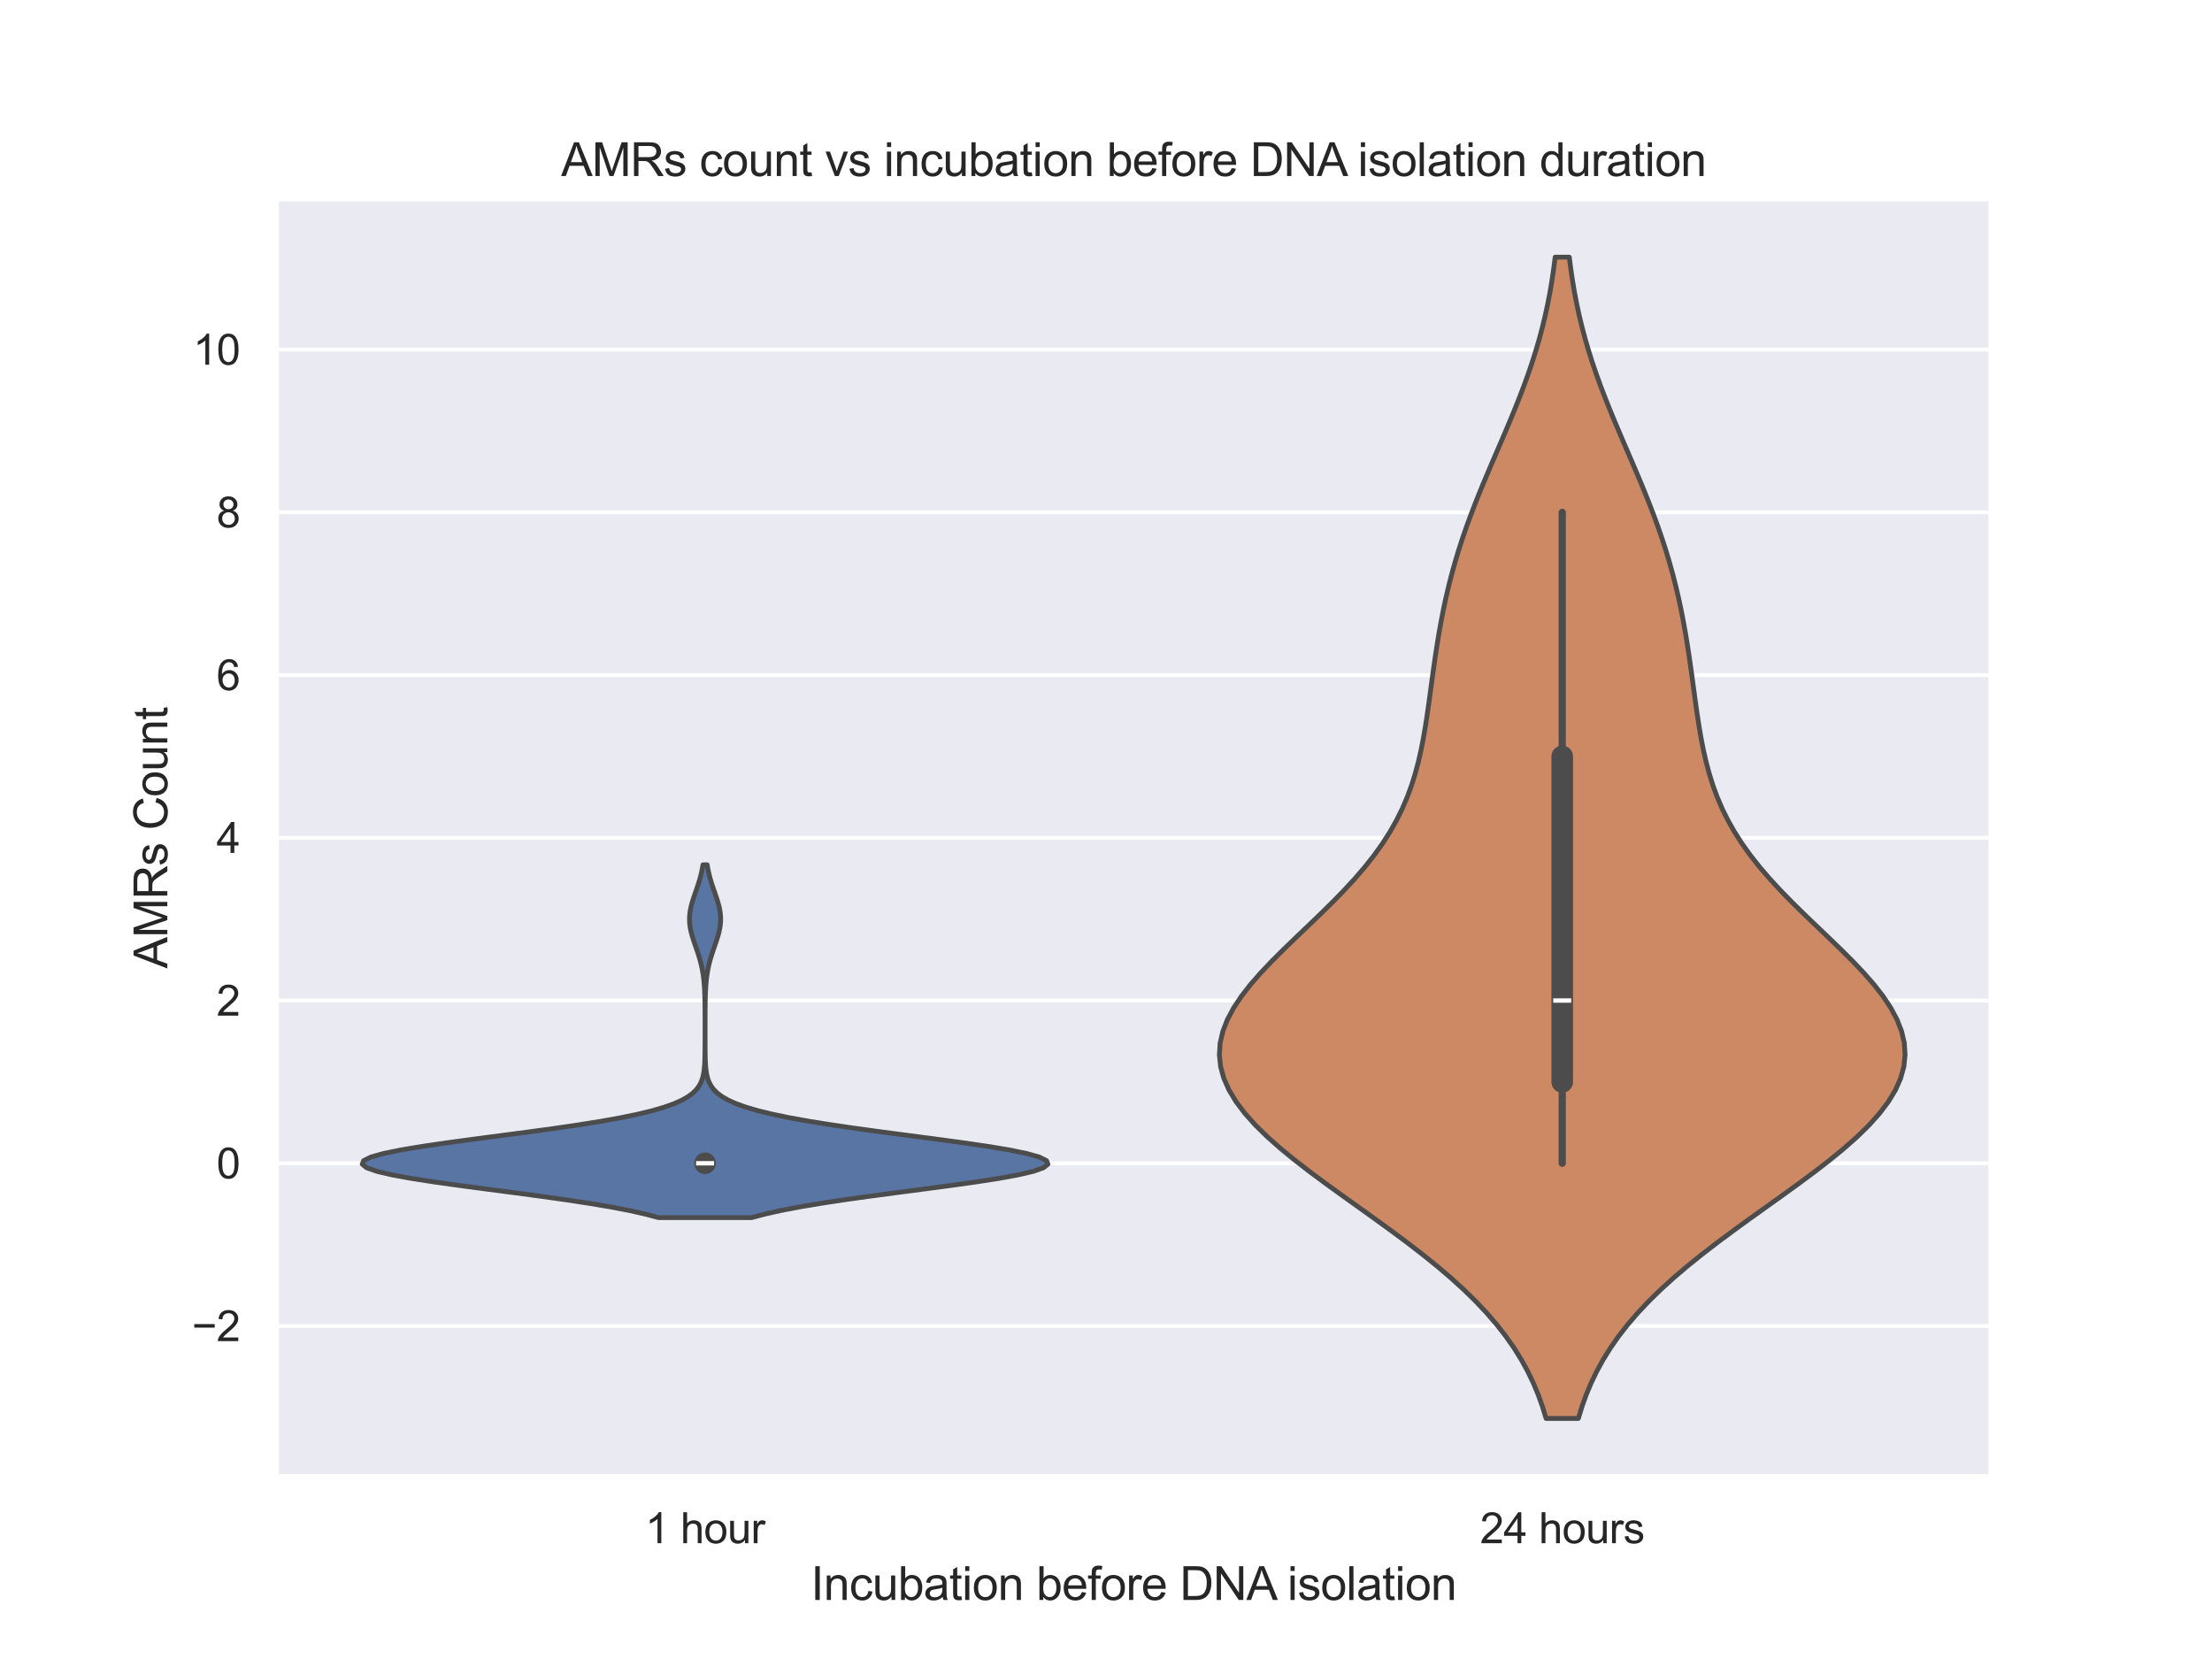 <?xml version="1.0" encoding="utf-8" standalone="no"?>
<!DOCTYPE svg PUBLIC "-//W3C//DTD SVG 1.1//EN"
  "http://www.w3.org/Graphics/SVG/1.1/DTD/svg11.dtd">
<svg xmlns:xlink="http://www.w3.org/1999/xlink" width="576pt" height="432pt" viewBox="0 0 576 432" xmlns="http://www.w3.org/2000/svg" version="1.1">
 <defs>
  <style type="text/css">*{stroke-linejoin: round; stroke-linecap: butt}</style>
 </defs>
 <g id="figure_1">
  <g id="patch_1">
   <path d="M 0 432 
L 576 432 
L 576 0 
L 0 0 
z
" style="fill: #ffffff"/>
  </g>
  <g id="axes_1">
   <g id="patch_2">
    <path d="M 72 384.48 
L 518.4 384.48 
L 518.4 51.84 
L 72 51.84 
z
" style="fill: #eaeaf2"/>
   </g>
   <g id="matplotlib.axis_1">
    <g id="xtick_1">
     <g id="text_1">
      <!-- 1 hour -->
      <g style="fill: #262626" transform="translate(168.007 401.854) scale(0.11 -0.11)">
       <defs>
        <path id="ArialMT-31" d="M 2384 0 
L 1822 0 
L 1822 3584 
Q 1619 3391 1289 3197 
Q 959 3003 697 2906 
L 697 3450 
Q 1169 3672 1522 3987 
Q 1875 4303 2022 4600 
L 2384 4600 
L 2384 0 
z
" transform="scale(0.016)"/>
        <path id="ArialMT-20" transform="scale(0.016)"/>
        <path id="ArialMT-68" d="M 422 0 
L 422 4581 
L 984 4581 
L 984 2938 
Q 1378 3394 1978 3394 
Q 2347 3394 2619 3248 
Q 2891 3103 3008 2847 
Q 3125 2591 3125 2103 
L 3125 0 
L 2563 0 
L 2563 2103 
Q 2563 2525 2380 2717 
Q 2197 2909 1863 2909 
Q 1613 2909 1392 2779 
Q 1172 2650 1078 2428 
Q 984 2206 984 1816 
L 984 0 
L 422 0 
z
" transform="scale(0.016)"/>
        <path id="ArialMT-6f" d="M 213 1659 
Q 213 2581 725 3025 
Q 1153 3394 1769 3394 
Q 2453 3394 2887 2945 
Q 3322 2497 3322 1706 
Q 3322 1066 3130 698 
Q 2938 331 2570 128 
Q 2203 -75 1769 -75 
Q 1072 -75 642 372 
Q 213 819 213 1659 
z
M 791 1659 
Q 791 1022 1069 705 
Q 1347 388 1769 388 
Q 2188 388 2466 706 
Q 2744 1025 2744 1678 
Q 2744 2294 2464 2611 
Q 2184 2928 1769 2928 
Q 1347 2928 1069 2612 
Q 791 2297 791 1659 
z
" transform="scale(0.016)"/>
        <path id="ArialMT-75" d="M 2597 0 
L 2597 488 
Q 2209 -75 1544 -75 
Q 1250 -75 995 37 
Q 741 150 617 320 
Q 494 491 444 738 
Q 409 903 409 1263 
L 409 3319 
L 972 3319 
L 972 1478 
Q 972 1038 1006 884 
Q 1059 663 1231 536 
Q 1403 409 1656 409 
Q 1909 409 2131 539 
Q 2353 669 2445 892 
Q 2538 1116 2538 1541 
L 2538 3319 
L 3100 3319 
L 3100 0 
L 2597 0 
z
" transform="scale(0.016)"/>
        <path id="ArialMT-72" d="M 416 0 
L 416 3319 
L 922 3319 
L 922 2816 
Q 1116 3169 1280 3281 
Q 1444 3394 1641 3394 
Q 1925 3394 2219 3213 
L 2025 2691 
Q 1819 2813 1613 2813 
Q 1428 2813 1281 2702 
Q 1134 2591 1072 2394 
Q 978 2094 978 1738 
L 978 0 
L 416 0 
z
" transform="scale(0.016)"/>
       </defs>
       <use xlink:href="#ArialMT-31"/>
       <use xlink:href="#ArialMT-20" transform="translate(55.615 0)"/>
       <use xlink:href="#ArialMT-68" transform="translate(83.398 0)"/>
       <use xlink:href="#ArialMT-6f" transform="translate(139.014 0)"/>
       <use xlink:href="#ArialMT-75" transform="translate(194.629 0)"/>
       <use xlink:href="#ArialMT-72" transform="translate(250.244 0)"/>
      </g>
     </g>
    </g>
    <g id="xtick_2">
     <g id="text_2">
      <!-- 24 hours -->
      <g style="fill: #262626" transform="translate(385.398 401.854) scale(0.11 -0.11)">
       <defs>
        <path id="ArialMT-32" d="M 3222 541 
L 3222 0 
L 194 0 
Q 188 203 259 391 
Q 375 700 629 1000 
Q 884 1300 1366 1694 
Q 2113 2306 2375 2664 
Q 2638 3022 2638 3341 
Q 2638 3675 2398 3904 
Q 2159 4134 1775 4134 
Q 1369 4134 1125 3890 
Q 881 3647 878 3216 
L 300 3275 
Q 359 3922 746 4261 
Q 1134 4600 1788 4600 
Q 2447 4600 2831 4234 
Q 3216 3869 3216 3328 
Q 3216 3053 3103 2787 
Q 2991 2522 2730 2228 
Q 2469 1934 1863 1422 
Q 1356 997 1212 845 
Q 1069 694 975 541 
L 3222 541 
z
" transform="scale(0.016)"/>
        <path id="ArialMT-34" d="M 2069 0 
L 2069 1097 
L 81 1097 
L 81 1613 
L 2172 4581 
L 2631 4581 
L 2631 1613 
L 3250 1613 
L 3250 1097 
L 2631 1097 
L 2631 0 
L 2069 0 
z
M 2069 1613 
L 2069 3678 
L 634 1613 
L 2069 1613 
z
" transform="scale(0.016)"/>
        <path id="ArialMT-73" d="M 197 991 
L 753 1078 
Q 800 744 1014 566 
Q 1228 388 1613 388 
Q 2000 388 2187 545 
Q 2375 703 2375 916 
Q 2375 1106 2209 1216 
Q 2094 1291 1634 1406 
Q 1016 1563 777 1677 
Q 538 1791 414 1992 
Q 291 2194 291 2438 
Q 291 2659 392 2848 
Q 494 3038 669 3163 
Q 800 3259 1026 3326 
Q 1253 3394 1513 3394 
Q 1903 3394 2198 3281 
Q 2494 3169 2634 2976 
Q 2775 2784 2828 2463 
L 2278 2388 
Q 2241 2644 2061 2787 
Q 1881 2931 1553 2931 
Q 1166 2931 1000 2803 
Q 834 2675 834 2503 
Q 834 2394 903 2306 
Q 972 2216 1119 2156 
Q 1203 2125 1616 2013 
Q 2213 1853 2448 1751 
Q 2684 1650 2818 1456 
Q 2953 1263 2953 975 
Q 2953 694 2789 445 
Q 2625 197 2315 61 
Q 2006 -75 1616 -75 
Q 969 -75 630 194 
Q 291 463 197 991 
z
" transform="scale(0.016)"/>
       </defs>
       <use xlink:href="#ArialMT-32"/>
       <use xlink:href="#ArialMT-34" transform="translate(55.615 0)"/>
       <use xlink:href="#ArialMT-20" transform="translate(111.23 0)"/>
       <use xlink:href="#ArialMT-68" transform="translate(139.014 0)"/>
       <use xlink:href="#ArialMT-6f" transform="translate(194.629 0)"/>
       <use xlink:href="#ArialMT-75" transform="translate(250.244 0)"/>
       <use xlink:href="#ArialMT-72" transform="translate(305.859 0)"/>
       <use xlink:href="#ArialMT-73" transform="translate(339.16 0)"/>
      </g>
     </g>
    </g>
    <g id="text_3">
     <!-- Incubation before DNA isolation -->
     <g style="fill: #262626" transform="translate(211.151 416.629) scale(0.12 -0.12)">
      <defs>
       <path id="ArialMT-49" d="M 597 0 
L 597 4581 
L 1203 4581 
L 1203 0 
L 597 0 
z
" transform="scale(0.016)"/>
       <path id="ArialMT-6e" d="M 422 0 
L 422 3319 
L 928 3319 
L 928 2847 
Q 1294 3394 1984 3394 
Q 2284 3394 2536 3286 
Q 2788 3178 2913 3003 
Q 3038 2828 3088 2588 
Q 3119 2431 3119 2041 
L 3119 0 
L 2556 0 
L 2556 2019 
Q 2556 2363 2490 2533 
Q 2425 2703 2258 2804 
Q 2091 2906 1866 2906 
Q 1506 2906 1245 2678 
Q 984 2450 984 1813 
L 984 0 
L 422 0 
z
" transform="scale(0.016)"/>
       <path id="ArialMT-63" d="M 2588 1216 
L 3141 1144 
Q 3050 572 2676 248 
Q 2303 -75 1759 -75 
Q 1078 -75 664 370 
Q 250 816 250 1647 
Q 250 2184 428 2587 
Q 606 2991 970 3192 
Q 1334 3394 1763 3394 
Q 2303 3394 2647 3120 
Q 2991 2847 3088 2344 
L 2541 2259 
Q 2463 2594 2264 2762 
Q 2066 2931 1784 2931 
Q 1359 2931 1093 2626 
Q 828 2322 828 1663 
Q 828 994 1084 691 
Q 1341 388 1753 388 
Q 2084 388 2306 591 
Q 2528 794 2588 1216 
z
" transform="scale(0.016)"/>
       <path id="ArialMT-62" d="M 941 0 
L 419 0 
L 419 4581 
L 981 4581 
L 981 2947 
Q 1338 3394 1891 3394 
Q 2197 3394 2470 3270 
Q 2744 3147 2920 2923 
Q 3097 2700 3197 2384 
Q 3297 2069 3297 1709 
Q 3297 856 2875 390 
Q 2453 -75 1863 -75 
Q 1275 -75 941 416 
L 941 0 
z
M 934 1684 
Q 934 1088 1097 822 
Q 1363 388 1816 388 
Q 2184 388 2453 708 
Q 2722 1028 2722 1663 
Q 2722 2313 2464 2622 
Q 2206 2931 1841 2931 
Q 1472 2931 1203 2611 
Q 934 2291 934 1684 
z
" transform="scale(0.016)"/>
       <path id="ArialMT-61" d="M 2588 409 
Q 2275 144 1986 34 
Q 1697 -75 1366 -75 
Q 819 -75 525 192 
Q 231 459 231 875 
Q 231 1119 342 1320 
Q 453 1522 633 1644 
Q 813 1766 1038 1828 
Q 1203 1872 1538 1913 
Q 2219 1994 2541 2106 
Q 2544 2222 2544 2253 
Q 2544 2597 2384 2738 
Q 2169 2928 1744 2928 
Q 1347 2928 1158 2789 
Q 969 2650 878 2297 
L 328 2372 
Q 403 2725 575 2942 
Q 747 3159 1072 3276 
Q 1397 3394 1825 3394 
Q 2250 3394 2515 3294 
Q 2781 3194 2906 3042 
Q 3031 2891 3081 2659 
Q 3109 2516 3109 2141 
L 3109 1391 
Q 3109 606 3145 398 
Q 3181 191 3288 0 
L 2700 0 
Q 2613 175 2588 409 
z
M 2541 1666 
Q 2234 1541 1622 1453 
Q 1275 1403 1131 1340 
Q 988 1278 909 1158 
Q 831 1038 831 891 
Q 831 666 1001 516 
Q 1172 366 1500 366 
Q 1825 366 2078 508 
Q 2331 650 2450 897 
Q 2541 1088 2541 1459 
L 2541 1666 
z
" transform="scale(0.016)"/>
       <path id="ArialMT-74" d="M 1650 503 
L 1731 6 
Q 1494 -44 1306 -44 
Q 1000 -44 831 53 
Q 663 150 594 308 
Q 525 466 525 972 
L 525 2881 
L 113 2881 
L 113 3319 
L 525 3319 
L 525 4141 
L 1084 4478 
L 1084 3319 
L 1650 3319 
L 1650 2881 
L 1084 2881 
L 1084 941 
Q 1084 700 1114 631 
Q 1144 563 1211 522 
Q 1278 481 1403 481 
Q 1497 481 1650 503 
z
" transform="scale(0.016)"/>
       <path id="ArialMT-69" d="M 425 3934 
L 425 4581 
L 988 4581 
L 988 3934 
L 425 3934 
z
M 425 0 
L 425 3319 
L 988 3319 
L 988 0 
L 425 0 
z
" transform="scale(0.016)"/>
       <path id="ArialMT-65" d="M 2694 1069 
L 3275 997 
Q 3138 488 2766 206 
Q 2394 -75 1816 -75 
Q 1088 -75 661 373 
Q 234 822 234 1631 
Q 234 2469 665 2931 
Q 1097 3394 1784 3394 
Q 2450 3394 2872 2941 
Q 3294 2488 3294 1666 
Q 3294 1616 3291 1516 
L 816 1516 
Q 847 969 1125 678 
Q 1403 388 1819 388 
Q 2128 388 2347 550 
Q 2566 713 2694 1069 
z
M 847 1978 
L 2700 1978 
Q 2663 2397 2488 2606 
Q 2219 2931 1791 2931 
Q 1403 2931 1139 2672 
Q 875 2413 847 1978 
z
" transform="scale(0.016)"/>
       <path id="ArialMT-66" d="M 556 0 
L 556 2881 
L 59 2881 
L 59 3319 
L 556 3319 
L 556 3672 
Q 556 4006 616 4169 
Q 697 4388 901 4523 
Q 1106 4659 1475 4659 
Q 1713 4659 2000 4603 
L 1916 4113 
Q 1741 4144 1584 4144 
Q 1328 4144 1222 4034 
Q 1116 3925 1116 3625 
L 1116 3319 
L 1763 3319 
L 1763 2881 
L 1116 2881 
L 1116 0 
L 556 0 
z
" transform="scale(0.016)"/>
       <path id="ArialMT-44" d="M 494 0 
L 494 4581 
L 2072 4581 
Q 2606 4581 2888 4516 
Q 3281 4425 3559 4188 
Q 3922 3881 4101 3404 
Q 4281 2928 4281 2316 
Q 4281 1794 4159 1391 
Q 4038 988 3847 723 
Q 3656 459 3429 307 
Q 3203 156 2883 78 
Q 2563 0 2147 0 
L 494 0 
z
M 1100 541 
L 2078 541 
Q 2531 541 2789 625 
Q 3047 709 3200 863 
Q 3416 1078 3536 1442 
Q 3656 1806 3656 2325 
Q 3656 3044 3420 3430 
Q 3184 3816 2847 3947 
Q 2603 4041 2063 4041 
L 1100 4041 
L 1100 541 
z
" transform="scale(0.016)"/>
       <path id="ArialMT-4e" d="M 488 0 
L 488 4581 
L 1109 4581 
L 3516 984 
L 3516 4581 
L 4097 4581 
L 4097 0 
L 3475 0 
L 1069 3600 
L 1069 0 
L 488 0 
z
" transform="scale(0.016)"/>
       <path id="ArialMT-41" d="M -9 0 
L 1750 4581 
L 2403 4581 
L 4278 0 
L 3588 0 
L 3053 1388 
L 1138 1388 
L 634 0 
L -9 0 
z
M 1313 1881 
L 2866 1881 
L 2388 3150 
Q 2169 3728 2063 4100 
Q 1975 3659 1816 3225 
L 1313 1881 
z
" transform="scale(0.016)"/>
       <path id="ArialMT-6c" d="M 409 0 
L 409 4581 
L 972 4581 
L 972 0 
L 409 0 
z
" transform="scale(0.016)"/>
      </defs>
      <use xlink:href="#ArialMT-49"/>
      <use xlink:href="#ArialMT-6e" transform="translate(27.783 0)"/>
      <use xlink:href="#ArialMT-63" transform="translate(83.398 0)"/>
      <use xlink:href="#ArialMT-75" transform="translate(133.398 0)"/>
      <use xlink:href="#ArialMT-62" transform="translate(189.014 0)"/>
      <use xlink:href="#ArialMT-61" transform="translate(244.629 0)"/>
      <use xlink:href="#ArialMT-74" transform="translate(300.244 0)"/>
      <use xlink:href="#ArialMT-69" transform="translate(328.027 0)"/>
      <use xlink:href="#ArialMT-6f" transform="translate(350.244 0)"/>
      <use xlink:href="#ArialMT-6e" transform="translate(405.859 0)"/>
      <use xlink:href="#ArialMT-20" transform="translate(461.475 0)"/>
      <use xlink:href="#ArialMT-62" transform="translate(489.258 0)"/>
      <use xlink:href="#ArialMT-65" transform="translate(544.873 0)"/>
      <use xlink:href="#ArialMT-66" transform="translate(600.488 0)"/>
      <use xlink:href="#ArialMT-6f" transform="translate(628.271 0)"/>
      <use xlink:href="#ArialMT-72" transform="translate(683.887 0)"/>
      <use xlink:href="#ArialMT-65" transform="translate(717.188 0)"/>
      <use xlink:href="#ArialMT-20" transform="translate(772.803 0)"/>
      <use xlink:href="#ArialMT-44" transform="translate(800.586 0)"/>
      <use xlink:href="#ArialMT-4e" transform="translate(872.803 0)"/>
      <use xlink:href="#ArialMT-41" transform="translate(945.02 0)"/>
      <use xlink:href="#ArialMT-20" transform="translate(1006.219 0)"/>
      <use xlink:href="#ArialMT-69" transform="translate(1034.002 0)"/>
      <use xlink:href="#ArialMT-73" transform="translate(1056.219 0)"/>
      <use xlink:href="#ArialMT-6f" transform="translate(1106.219 0)"/>
      <use xlink:href="#ArialMT-6c" transform="translate(1161.834 0)"/>
      <use xlink:href="#ArialMT-61" transform="translate(1184.051 0)"/>
      <use xlink:href="#ArialMT-74" transform="translate(1239.666 0)"/>
      <use xlink:href="#ArialMT-69" transform="translate(1267.449 0)"/>
      <use xlink:href="#ArialMT-6f" transform="translate(1289.666 0)"/>
      <use xlink:href="#ArialMT-6e" transform="translate(1345.281 0)"/>
     </g>
    </g>
   </g>
   <g id="matplotlib.axis_2">
    <g id="ytick_1">
     <g id="line2d_1">
      <path d="M 72 345.291 
L 518.4 345.291 
" clip-path="url(#p0f7fb83beb)" style="fill: none; stroke: #ffffff; stroke-linecap: round"/>
     </g>
     <g id="text_4">
      <!-- −2 -->
      <g style="fill: #262626" transform="translate(49.958 349.228) scale(0.11 -0.11)">
       <defs>
        <path id="ArialMT-2212" d="M 3381 1997 
L 356 1997 
L 356 2522 
L 3381 2522 
L 3381 1997 
z
" transform="scale(0.016)"/>
       </defs>
       <use xlink:href="#ArialMT-2212"/>
       <use xlink:href="#ArialMT-32" transform="translate(58.398 0)"/>
      </g>
     </g>
    </g>
    <g id="ytick_2">
     <g id="line2d_2">
      <path d="M 72 302.914 
L 518.4 302.914 
" clip-path="url(#p0f7fb83beb)" style="fill: none; stroke: #ffffff; stroke-linecap: round"/>
     </g>
     <g id="text_5">
      <!-- 0 -->
      <g style="fill: #262626" transform="translate(56.383 306.851) scale(0.11 -0.11)">
       <defs>
        <path id="ArialMT-30" d="M 266 2259 
Q 266 3072 433 3567 
Q 600 4063 929 4331 
Q 1259 4600 1759 4600 
Q 2128 4600 2406 4451 
Q 2684 4303 2865 4023 
Q 3047 3744 3150 3342 
Q 3253 2941 3253 2259 
Q 3253 1453 3087 958 
Q 2922 463 2592 192 
Q 2263 -78 1759 -78 
Q 1097 -78 719 397 
Q 266 969 266 2259 
z
M 844 2259 
Q 844 1131 1108 757 
Q 1372 384 1759 384 
Q 2147 384 2411 759 
Q 2675 1134 2675 2259 
Q 2675 3391 2411 3762 
Q 2147 4134 1753 4134 
Q 1366 4134 1134 3806 
Q 844 3388 844 2259 
z
" transform="scale(0.016)"/>
       </defs>
       <use xlink:href="#ArialMT-30"/>
      </g>
     </g>
    </g>
    <g id="ytick_3">
     <g id="line2d_3">
      <path d="M 72 260.537 
L 518.4 260.537 
" clip-path="url(#p0f7fb83beb)" style="fill: none; stroke: #ffffff; stroke-linecap: round"/>
     </g>
     <g id="text_6">
      <!-- 2 -->
      <g style="fill: #262626" transform="translate(56.383 264.474) scale(0.11 -0.11)">
       <use xlink:href="#ArialMT-32"/>
      </g>
     </g>
    </g>
    <g id="ytick_4">
     <g id="line2d_4">
      <path d="M 72 218.16 
L 518.4 218.16 
" clip-path="url(#p0f7fb83beb)" style="fill: none; stroke: #ffffff; stroke-linecap: round"/>
     </g>
     <g id="text_7">
      <!-- 4 -->
      <g style="fill: #262626" transform="translate(56.383 222.097) scale(0.11 -0.11)">
       <use xlink:href="#ArialMT-34"/>
      </g>
     </g>
    </g>
    <g id="ytick_5">
     <g id="line2d_5">
      <path d="M 72 175.783 
L 518.4 175.783 
" clip-path="url(#p0f7fb83beb)" style="fill: none; stroke: #ffffff; stroke-linecap: round"/>
     </g>
     <g id="text_8">
      <!-- 6 -->
      <g style="fill: #262626" transform="translate(56.383 179.72) scale(0.11 -0.11)">
       <defs>
        <path id="ArialMT-36" d="M 3184 3459 
L 2625 3416 
Q 2550 3747 2413 3897 
Q 2184 4138 1850 4138 
Q 1581 4138 1378 3988 
Q 1113 3794 959 3422 
Q 806 3050 800 2363 
Q 1003 2672 1297 2822 
Q 1591 2972 1913 2972 
Q 2475 2972 2870 2558 
Q 3266 2144 3266 1488 
Q 3266 1056 3080 686 
Q 2894 316 2569 119 
Q 2244 -78 1831 -78 
Q 1128 -78 684 439 
Q 241 956 241 2144 
Q 241 3472 731 4075 
Q 1159 4600 1884 4600 
Q 2425 4600 2770 4297 
Q 3116 3994 3184 3459 
z
M 888 1484 
Q 888 1194 1011 928 
Q 1134 663 1356 523 
Q 1578 384 1822 384 
Q 2178 384 2434 671 
Q 2691 959 2691 1453 
Q 2691 1928 2437 2201 
Q 2184 2475 1800 2475 
Q 1419 2475 1153 2201 
Q 888 1928 888 1484 
z
" transform="scale(0.016)"/>
       </defs>
       <use xlink:href="#ArialMT-36"/>
      </g>
     </g>
    </g>
    <g id="ytick_6">
     <g id="line2d_6">
      <path d="M 72 133.406 
L 518.4 133.406 
" clip-path="url(#p0f7fb83beb)" style="fill: none; stroke: #ffffff; stroke-linecap: round"/>
     </g>
     <g id="text_9">
      <!-- 8 -->
      <g style="fill: #262626" transform="translate(56.383 137.343) scale(0.11 -0.11)">
       <defs>
        <path id="ArialMT-38" d="M 1131 2484 
Q 781 2613 612 2850 
Q 444 3088 444 3419 
Q 444 3919 803 4259 
Q 1163 4600 1759 4600 
Q 2359 4600 2725 4251 
Q 3091 3903 3091 3403 
Q 3091 3084 2923 2848 
Q 2756 2613 2416 2484 
Q 2838 2347 3058 2040 
Q 3278 1734 3278 1309 
Q 3278 722 2862 322 
Q 2447 -78 1769 -78 
Q 1091 -78 675 323 
Q 259 725 259 1325 
Q 259 1772 486 2073 
Q 713 2375 1131 2484 
z
M 1019 3438 
Q 1019 3113 1228 2906 
Q 1438 2700 1772 2700 
Q 2097 2700 2305 2904 
Q 2513 3109 2513 3406 
Q 2513 3716 2298 3927 
Q 2084 4138 1766 4138 
Q 1444 4138 1231 3931 
Q 1019 3725 1019 3438 
z
M 838 1322 
Q 838 1081 952 856 
Q 1066 631 1291 507 
Q 1516 384 1775 384 
Q 2178 384 2440 643 
Q 2703 903 2703 1303 
Q 2703 1709 2433 1975 
Q 2163 2241 1756 2241 
Q 1359 2241 1098 1978 
Q 838 1716 838 1322 
z
" transform="scale(0.016)"/>
       </defs>
       <use xlink:href="#ArialMT-38"/>
      </g>
     </g>
    </g>
    <g id="ytick_7">
     <g id="line2d_7">
      <path d="M 72 91.029 
L 518.4 91.029 
" clip-path="url(#p0f7fb83beb)" style="fill: none; stroke: #ffffff; stroke-linecap: round"/>
     </g>
     <g id="text_10">
      <!-- 10 -->
      <g style="fill: #262626" transform="translate(50.266 94.966) scale(0.11 -0.11)">
       <use xlink:href="#ArialMT-31"/>
       <use xlink:href="#ArialMT-30" transform="translate(55.615 0)"/>
      </g>
     </g>
    </g>
    <g id="text_11">
     <!-- AMRs Count -->
     <g style="fill: #262626" transform="translate(43.573 252.17) rotate(-90) scale(0.12 -0.12)">
      <defs>
       <path id="ArialMT-4d" d="M 475 0 
L 475 4581 
L 1388 4581 
L 2472 1338 
Q 2622 884 2691 659 
Q 2769 909 2934 1394 
L 4031 4581 
L 4847 4581 
L 4847 0 
L 4263 0 
L 4263 3834 
L 2931 0 
L 2384 0 
L 1059 3900 
L 1059 0 
L 475 0 
z
" transform="scale(0.016)"/>
       <path id="ArialMT-52" d="M 503 0 
L 503 4581 
L 2534 4581 
Q 3147 4581 3465 4457 
Q 3784 4334 3975 4021 
Q 4166 3709 4166 3331 
Q 4166 2844 3850 2509 
Q 3534 2175 2875 2084 
Q 3116 1969 3241 1856 
Q 3506 1613 3744 1247 
L 4541 0 
L 3778 0 
L 3172 953 
Q 2906 1366 2734 1584 
Q 2563 1803 2427 1890 
Q 2291 1978 2150 2013 
Q 2047 2034 1813 2034 
L 1109 2034 
L 1109 0 
L 503 0 
z
M 1109 2559 
L 2413 2559 
Q 2828 2559 3062 2645 
Q 3297 2731 3419 2920 
Q 3541 3109 3541 3331 
Q 3541 3656 3305 3865 
Q 3069 4075 2559 4075 
L 1109 4075 
L 1109 2559 
z
" transform="scale(0.016)"/>
       <path id="ArialMT-43" d="M 3763 1606 
L 4369 1453 
Q 4178 706 3683 314 
Q 3188 -78 2472 -78 
Q 1731 -78 1267 223 
Q 803 525 561 1097 
Q 319 1669 319 2325 
Q 319 3041 592 3573 
Q 866 4106 1370 4382 
Q 1875 4659 2481 4659 
Q 3169 4659 3637 4309 
Q 4106 3959 4291 3325 
L 3694 3184 
Q 3534 3684 3231 3912 
Q 2928 4141 2469 4141 
Q 1941 4141 1586 3887 
Q 1231 3634 1087 3207 
Q 944 2781 944 2328 
Q 944 1744 1114 1308 
Q 1284 872 1643 656 
Q 2003 441 2422 441 
Q 2931 441 3284 734 
Q 3638 1028 3763 1606 
z
" transform="scale(0.016)"/>
      </defs>
      <use xlink:href="#ArialMT-41"/>
      <use xlink:href="#ArialMT-4d" transform="translate(66.699 0)"/>
      <use xlink:href="#ArialMT-52" transform="translate(150 0)"/>
      <use xlink:href="#ArialMT-73" transform="translate(222.217 0)"/>
      <use xlink:href="#ArialMT-20" transform="translate(272.217 0)"/>
      <use xlink:href="#ArialMT-43" transform="translate(300 0)"/>
      <use xlink:href="#ArialMT-6f" transform="translate(372.217 0)"/>
      <use xlink:href="#ArialMT-75" transform="translate(427.832 0)"/>
      <use xlink:href="#ArialMT-6e" transform="translate(483.447 0)"/>
      <use xlink:href="#ArialMT-74" transform="translate(539.062 0)"/>
     </g>
    </g>
   </g>
   <g id="FillBetweenPolyCollection_1">
    <defs>
     <path id="ma58620976d" d="M 195.69 -114.927 
L 171.51 -114.927 
L 168.021 -115.855 
L 163.866 -116.783 
L 159.029 -117.711 
L 153.527 -118.639 
L 147.421 -119.568 
L 140.817 -120.496 
L 133.869 -121.424 
L 126.778 -122.352 
L 119.782 -123.28 
L 113.146 -124.208 
L 107.145 -125.136 
L 102.048 -126.064 
L 98.092 -126.992 
L 95.472 -127.921 
L 94.32 -128.849 
L 94.694 -129.777 
L 96.575 -130.705 
L 99.867 -131.633 
L 104.408 -132.561 
L 109.979 -133.489 
L 116.324 -134.417 
L 123.17 -135.346 
L 130.244 -136.274 
L 137.293 -137.202 
L 144.095 -138.13 
L 150.472 -139.058 
L 156.294 -139.986 
L 161.475 -140.914 
L 165.979 -141.842 
L 169.806 -142.771 
L 172.985 -143.699 
L 175.571 -144.627 
L 177.63 -145.555 
L 179.237 -146.483 
L 180.466 -147.411 
L 181.387 -148.339 
L 182.064 -149.267 
L 182.552 -150.195 
L 182.897 -151.124 
L 183.137 -152.052 
L 183.3 -152.98 
L 183.409 -153.908 
L 183.48 -154.836 
L 183.526 -155.764 
L 183.555 -156.692 
L 183.573 -157.62 
L 183.584 -158.549 
L 183.591 -159.477 
L 183.595 -160.405 
L 183.597 -161.333 
L 183.598 -162.261 
L 183.598 -163.189 
L 183.598 -164.117 
L 183.598 -165.045 
L 183.597 -165.974 
L 183.594 -166.902 
L 183.591 -167.83 
L 183.586 -168.758 
L 183.579 -169.686 
L 183.568 -170.614 
L 183.552 -171.542 
L 183.53 -172.47 
L 183.499 -173.398 
L 183.458 -174.327 
L 183.402 -175.255 
L 183.329 -176.183 
L 183.235 -177.111 
L 183.118 -178.039 
L 182.973 -178.967 
L 182.799 -179.895 
L 182.594 -180.823 
L 182.359 -181.752 
L 182.094 -182.68 
L 181.804 -183.608 
L 181.495 -184.536 
L 181.175 -185.464 
L 180.853 -186.392 
L 180.542 -187.32 
L 180.254 -188.248 
L 180 -189.177 
L 179.794 -190.105 
L 179.644 -191.033 
L 179.559 -191.961 
L 179.542 -192.889 
L 179.594 -193.817 
L 179.713 -194.745 
L 179.893 -195.673 
L 180.125 -196.601 
L 180.398 -197.53 
L 180.699 -198.458 
L 181.017 -199.386 
L 181.339 -200.314 
L 181.655 -201.242 
L 181.955 -202.17 
L 182.233 -203.098 
L 182.483 -204.026 
L 182.703 -204.955 
L 182.892 -205.883 
L 183.05 -206.811 
L 184.15 -206.811 
L 184.15 -206.811 
L 184.308 -205.883 
L 184.497 -204.955 
L 184.717 -204.026 
L 184.967 -203.098 
L 185.245 -202.17 
L 185.545 -201.242 
L 185.861 -200.314 
L 186.183 -199.386 
L 186.501 -198.458 
L 186.802 -197.53 
L 187.075 -196.601 
L 187.307 -195.673 
L 187.487 -194.745 
L 187.606 -193.817 
L 187.658 -192.889 
L 187.641 -191.961 
L 187.556 -191.033 
L 187.406 -190.105 
L 187.2 -189.177 
L 186.946 -188.248 
L 186.658 -187.32 
L 186.347 -186.392 
L 186.025 -185.464 
L 185.705 -184.536 
L 185.396 -183.608 
L 185.106 -182.68 
L 184.841 -181.752 
L 184.606 -180.823 
L 184.401 -179.895 
L 184.227 -178.967 
L 184.083 -178.039 
L 183.965 -177.111 
L 183.871 -176.183 
L 183.798 -175.255 
L 183.742 -174.327 
L 183.701 -173.398 
L 183.67 -172.47 
L 183.648 -171.542 
L 183.632 -170.614 
L 183.621 -169.686 
L 183.614 -168.758 
L 183.609 -167.83 
L 183.606 -166.902 
L 183.603 -165.974 
L 183.602 -165.045 
L 183.602 -164.117 
L 183.602 -163.189 
L 183.602 -162.261 
L 183.603 -161.333 
L 183.605 -160.405 
L 183.609 -159.477 
L 183.616 -158.549 
L 183.627 -157.62 
L 183.645 -156.692 
L 183.674 -155.764 
L 183.72 -154.836 
L 183.791 -153.908 
L 183.9 -152.98 
L 184.063 -152.052 
L 184.303 -151.124 
L 184.648 -150.195 
L 185.136 -149.267 
L 185.813 -148.339 
L 186.734 -147.411 
L 187.963 -146.483 
L 189.57 -145.555 
L 191.629 -144.627 
L 194.215 -143.699 
L 197.394 -142.771 
L 201.221 -141.842 
L 205.725 -140.914 
L 210.906 -139.986 
L 216.728 -139.058 
L 223.105 -138.13 
L 229.907 -137.202 
L 236.956 -136.274 
L 244.03 -135.346 
L 250.876 -134.417 
L 257.221 -133.489 
L 262.792 -132.561 
L 267.333 -131.633 
L 270.625 -130.705 
L 272.506 -129.777 
L 272.88 -128.849 
L 271.728 -127.921 
L 269.108 -126.992 
L 265.152 -126.064 
L 260.055 -125.136 
L 254.054 -124.208 
L 247.418 -123.28 
L 240.422 -122.352 
L 233.331 -121.424 
L 226.383 -120.496 
L 219.779 -119.568 
L 213.673 -118.639 
L 208.171 -117.711 
L 203.334 -116.783 
L 199.179 -115.855 
L 195.69 -114.927 
z
" style="stroke: #4c4c4c; stroke-width: 1.25"/>
    </defs>
    <g clip-path="url(#p0f7fb83beb)">
     <use xlink:href="#ma58620976d" x="0" y="432" style="fill: #5875a4; stroke: #4c4c4c; stroke-width: 1.25"/>
    </g>
   </g>
   <g id="FillBetweenPolyCollection_2">
    <defs>
     <path id="mf73aaaef41" d="M 411.003 -62.64 
L 402.597 -62.64 
L 401.665 -65.695 
L 400.573 -68.749 
L 399.302 -71.804 
L 397.837 -74.858 
L 396.162 -77.913 
L 394.263 -80.967 
L 392.127 -84.022 
L 389.746 -87.076 
L 387.116 -90.131 
L 384.234 -93.185 
L 381.105 -96.24 
L 377.737 -99.295 
L 374.147 -102.349 
L 370.354 -105.404 
L 366.388 -108.458 
L 362.28 -111.513 
L 358.071 -114.567 
L 353.806 -117.622 
L 349.535 -120.676 
L 345.311 -123.731 
L 341.191 -126.785 
L 337.235 -129.84 
L 333.499 -132.895 
L 330.043 -135.949 
L 326.92 -139.004 
L 324.182 -142.058 
L 321.871 -145.113 
L 320.026 -148.167 
L 318.675 -151.222 
L 317.837 -154.276 
L 317.52 -157.331 
L 317.721 -160.385 
L 318.426 -163.44 
L 319.611 -166.495 
L 321.242 -169.549 
L 323.273 -172.604 
L 325.653 -175.658 
L 328.325 -178.713 
L 331.226 -181.767 
L 334.292 -184.822 
L 337.458 -187.876 
L 340.661 -190.931 
L 343.842 -193.985 
L 346.947 -197.04 
L 349.929 -200.095 
L 352.75 -203.149 
L 355.378 -206.204 
L 357.793 -209.258 
L 359.98 -212.313 
L 361.937 -215.367 
L 363.664 -218.422 
L 365.173 -221.476 
L 366.476 -224.531 
L 367.594 -227.585 
L 368.546 -230.64 
L 369.357 -233.695 
L 370.05 -236.749 
L 370.647 -239.804 
L 371.17 -242.858 
L 371.64 -245.913 
L 372.075 -248.967 
L 372.492 -252.022 
L 372.904 -255.076 
L 373.325 -258.131 
L 373.764 -261.185 
L 374.232 -264.24 
L 374.737 -267.295 
L 375.287 -270.349 
L 375.887 -273.404 
L 376.544 -276.458 
L 377.262 -279.513 
L 378.044 -282.567 
L 378.895 -285.622 
L 379.813 -288.676 
L 380.8 -291.731 
L 381.853 -294.785 
L 382.969 -297.84 
L 384.14 -300.895 
L 385.361 -303.949 
L 386.623 -307.004 
L 387.914 -310.058 
L 389.223 -313.113 
L 390.539 -316.167 
L 391.849 -319.222 
L 393.141 -322.276 
L 394.402 -325.331 
L 395.621 -328.385 
L 396.789 -331.44 
L 397.898 -334.495 
L 398.939 -337.549 
L 399.908 -340.604 
L 400.802 -343.658 
L 401.618 -346.713 
L 402.356 -349.767 
L 403.017 -352.822 
L 403.605 -355.876 
L 404.121 -358.931 
L 404.572 -361.985 
L 404.961 -365.04 
L 408.639 -365.04 
L 408.639 -365.04 
L 409.028 -361.985 
L 409.479 -358.931 
L 409.995 -355.876 
L 410.583 -352.822 
L 411.244 -349.767 
L 411.982 -346.713 
L 412.798 -343.658 
L 413.692 -340.604 
L 414.661 -337.549 
L 415.702 -334.495 
L 416.811 -331.44 
L 417.979 -328.385 
L 419.198 -325.331 
L 420.459 -322.276 
L 421.751 -319.222 
L 423.061 -316.167 
L 424.377 -313.113 
L 425.686 -310.058 
L 426.977 -307.004 
L 428.239 -303.949 
L 429.46 -300.895 
L 430.631 -297.84 
L 431.747 -294.785 
L 432.8 -291.731 
L 433.787 -288.676 
L 434.705 -285.622 
L 435.556 -282.567 
L 436.338 -279.513 
L 437.056 -276.458 
L 437.713 -273.404 
L 438.313 -270.349 
L 438.863 -267.295 
L 439.368 -264.24 
L 439.836 -261.185 
L 440.275 -258.131 
L 440.696 -255.076 
L 441.108 -252.022 
L 441.525 -248.967 
L 441.96 -245.913 
L 442.43 -242.858 
L 442.953 -239.804 
L 443.55 -236.749 
L 444.243 -233.695 
L 445.054 -230.64 
L 446.006 -227.585 
L 447.124 -224.531 
L 448.427 -221.476 
L 449.936 -218.422 
L 451.663 -215.367 
L 453.62 -212.313 
L 455.807 -209.258 
L 458.222 -206.204 
L 460.85 -203.149 
L 463.671 -200.095 
L 466.653 -197.04 
L 469.758 -193.985 
L 472.939 -190.931 
L 476.142 -187.876 
L 479.308 -184.822 
L 482.374 -181.767 
L 485.275 -178.713 
L 487.947 -175.658 
L 490.327 -172.604 
L 492.358 -169.549 
L 493.989 -166.495 
L 495.174 -163.44 
L 495.879 -160.385 
L 496.08 -157.331 
L 495.763 -154.276 
L 494.925 -151.222 
L 493.574 -148.167 
L 491.729 -145.113 
L 489.418 -142.058 
L 486.68 -139.004 
L 483.557 -135.949 
L 480.101 -132.895 
L 476.365 -129.84 
L 472.409 -126.785 
L 468.289 -123.731 
L 464.065 -120.676 
L 459.794 -117.622 
L 455.529 -114.567 
L 451.32 -111.513 
L 447.212 -108.458 
L 443.246 -105.404 
L 439.453 -102.349 
L 435.863 -99.295 
L 432.495 -96.24 
L 429.366 -93.185 
L 426.484 -90.131 
L 423.854 -87.076 
L 421.473 -84.022 
L 419.337 -80.967 
L 417.438 -77.913 
L 415.763 -74.858 
L 414.298 -71.804 
L 413.027 -68.749 
L 411.935 -65.695 
L 411.003 -62.64 
z
" style="stroke: #4c4c4c; stroke-width: 1.25"/>
    </defs>
    <g clip-path="url(#p0f7fb83beb)">
     <use xlink:href="#mf73aaaef41" x="0" y="432" style="fill: #cc8963; stroke: #4c4c4c; stroke-width: 1.25"/>
    </g>
   </g>
   <g id="line2d_8">
    <path d="M 183.6 302.914 
L 183.6 302.914 
" clip-path="url(#p0f7fb83beb)" style="fill: none; stroke: #4c4c4c; stroke-width: 1.875; stroke-linecap: round"/>
   </g>
   <g id="line2d_9">
    <path d="M 183.6 302.914 
L 183.6 302.914 
" clip-path="url(#p0f7fb83beb)" style="fill: none; stroke: #4c4c4c; stroke-width: 5.625; stroke-linecap: round"/>
   </g>
   <g id="line2d_10">
    <path d="M 183.6 302.914 
" clip-path="url(#p0f7fb83beb)" style="fill: none; stroke: #4c4c4c; stroke-width: 1.5; stroke-linecap: round"/>
    <defs>
     <path id="m99ad817016" d="M 2.344 0 
L -2.344 -0 
" style="stroke: #ffffff; stroke-width: 1.125"/>
    </defs>
    <g clip-path="url(#p0f7fb83beb)">
     <use xlink:href="#m99ad817016" x="183.6" y="302.914" style="fill: #ffffff; stroke: #ffffff; stroke-width: 1.125"/>
    </g>
   </g>
   <g id="line2d_11">
    <path d="M 406.8 302.914 
L 406.8 133.406 
" clip-path="url(#p0f7fb83beb)" style="fill: none; stroke: #4c4c4c; stroke-width: 1.875; stroke-linecap: round"/>
   </g>
   <g id="line2d_12">
    <path d="M 406.8 281.725 
L 406.8 196.972 
" clip-path="url(#p0f7fb83beb)" style="fill: none; stroke: #4c4c4c; stroke-width: 5.625; stroke-linecap: round"/>
   </g>
   <g id="line2d_13">
    <path d="M 406.8 260.537 
" clip-path="url(#p0f7fb83beb)" style="fill: none; stroke: #4c4c4c; stroke-width: 1.5; stroke-linecap: round"/>
    <g clip-path="url(#p0f7fb83beb)">
     <use xlink:href="#m99ad817016" x="406.8" y="260.537" style="fill: #ffffff; stroke: #ffffff; stroke-width: 1.125"/>
    </g>
   </g>
   <g id="patch_3">
    <path d="M 72 384.48 
L 72 51.84 
" style="fill: none; stroke: #ffffff; stroke-width: 1.25; stroke-linejoin: miter; stroke-linecap: square"/>
   </g>
   <g id="patch_4">
    <path d="M 518.4 384.48 
L 518.4 51.84 
" style="fill: none; stroke: #ffffff; stroke-width: 1.25; stroke-linejoin: miter; stroke-linecap: square"/>
   </g>
   <g id="patch_5">
    <path d="M 72 384.48 
L 518.4 384.48 
" style="fill: none; stroke: #ffffff; stroke-width: 1.25; stroke-linejoin: miter; stroke-linecap: square"/>
   </g>
   <g id="patch_6">
    <path d="M 72 51.84 
L 518.4 51.84 
" style="fill: none; stroke: #ffffff; stroke-width: 1.25; stroke-linejoin: miter; stroke-linecap: square"/>
   </g>
   <g id="text_12">
    <!-- AMRs count vs incubation before DNA isolation duration -->
    <g style="fill: #262626" transform="translate(146.127 45.84) scale(0.12 -0.12)">
     <defs>
      <path id="ArialMT-76" d="M 1344 0 
L 81 3319 
L 675 3319 
L 1388 1331 
Q 1503 1009 1600 663 
Q 1675 925 1809 1294 
L 2547 3319 
L 3125 3319 
L 1869 0 
L 1344 0 
z
" transform="scale(0.016)"/>
      <path id="ArialMT-64" d="M 2575 0 
L 2575 419 
Q 2259 -75 1647 -75 
Q 1250 -75 917 144 
Q 584 363 401 755 
Q 219 1147 219 1656 
Q 219 2153 384 2558 
Q 550 2963 881 3178 
Q 1213 3394 1622 3394 
Q 1922 3394 2156 3267 
Q 2391 3141 2538 2938 
L 2538 4581 
L 3097 4581 
L 3097 0 
L 2575 0 
z
M 797 1656 
Q 797 1019 1065 703 
Q 1334 388 1700 388 
Q 2069 388 2326 689 
Q 2584 991 2584 1609 
Q 2584 2291 2321 2609 
Q 2059 2928 1675 2928 
Q 1300 2928 1048 2622 
Q 797 2316 797 1656 
z
" transform="scale(0.016)"/>
     </defs>
     <use xlink:href="#ArialMT-41"/>
     <use xlink:href="#ArialMT-4d" transform="translate(66.699 0)"/>
     <use xlink:href="#ArialMT-52" transform="translate(150 0)"/>
     <use xlink:href="#ArialMT-73" transform="translate(222.217 0)"/>
     <use xlink:href="#ArialMT-20" transform="translate(272.217 0)"/>
     <use xlink:href="#ArialMT-63" transform="translate(300 0)"/>
     <use xlink:href="#ArialMT-6f" transform="translate(350 0)"/>
     <use xlink:href="#ArialMT-75" transform="translate(405.615 0)"/>
     <use xlink:href="#ArialMT-6e" transform="translate(461.23 0)"/>
     <use xlink:href="#ArialMT-74" transform="translate(516.846 0)"/>
     <use xlink:href="#ArialMT-20" transform="translate(544.629 0)"/>
     <use xlink:href="#ArialMT-76" transform="translate(572.412 0)"/>
     <use xlink:href="#ArialMT-73" transform="translate(622.412 0)"/>
     <use xlink:href="#ArialMT-20" transform="translate(672.412 0)"/>
     <use xlink:href="#ArialMT-69" transform="translate(700.195 0)"/>
     <use xlink:href="#ArialMT-6e" transform="translate(722.412 0)"/>
     <use xlink:href="#ArialMT-63" transform="translate(778.027 0)"/>
     <use xlink:href="#ArialMT-75" transform="translate(828.027 0)"/>
     <use xlink:href="#ArialMT-62" transform="translate(883.643 0)"/>
     <use xlink:href="#ArialMT-61" transform="translate(939.258 0)"/>
     <use xlink:href="#ArialMT-74" transform="translate(994.873 0)"/>
     <use xlink:href="#ArialMT-69" transform="translate(1022.656 0)"/>
     <use xlink:href="#ArialMT-6f" transform="translate(1044.873 0)"/>
     <use xlink:href="#ArialMT-6e" transform="translate(1100.488 0)"/>
     <use xlink:href="#ArialMT-20" transform="translate(1156.104 0)"/>
     <use xlink:href="#ArialMT-62" transform="translate(1183.887 0)"/>
     <use xlink:href="#ArialMT-65" transform="translate(1239.502 0)"/>
     <use xlink:href="#ArialMT-66" transform="translate(1295.117 0)"/>
     <use xlink:href="#ArialMT-6f" transform="translate(1322.9 0)"/>
     <use xlink:href="#ArialMT-72" transform="translate(1378.516 0)"/>
     <use xlink:href="#ArialMT-65" transform="translate(1411.816 0)"/>
     <use xlink:href="#ArialMT-20" transform="translate(1467.432 0)"/>
     <use xlink:href="#ArialMT-44" transform="translate(1495.215 0)"/>
     <use xlink:href="#ArialMT-4e" transform="translate(1567.432 0)"/>
     <use xlink:href="#ArialMT-41" transform="translate(1639.648 0)"/>
     <use xlink:href="#ArialMT-20" transform="translate(1700.848 0)"/>
     <use xlink:href="#ArialMT-69" transform="translate(1728.631 0)"/>
     <use xlink:href="#ArialMT-73" transform="translate(1750.848 0)"/>
     <use xlink:href="#ArialMT-6f" transform="translate(1800.848 0)"/>
     <use xlink:href="#ArialMT-6c" transform="translate(1856.463 0)"/>
     <use xlink:href="#ArialMT-61" transform="translate(1878.68 0)"/>
     <use xlink:href="#ArialMT-74" transform="translate(1934.295 0)"/>
     <use xlink:href="#ArialMT-69" transform="translate(1962.078 0)"/>
     <use xlink:href="#ArialMT-6f" transform="translate(1984.295 0)"/>
     <use xlink:href="#ArialMT-6e" transform="translate(2039.91 0)"/>
     <use xlink:href="#ArialMT-20" transform="translate(2095.525 0)"/>
     <use xlink:href="#ArialMT-64" transform="translate(2123.309 0)"/>
     <use xlink:href="#ArialMT-75" transform="translate(2178.924 0)"/>
     <use xlink:href="#ArialMT-72" transform="translate(2234.539 0)"/>
     <use xlink:href="#ArialMT-61" transform="translate(2267.84 0)"/>
     <use xlink:href="#ArialMT-74" transform="translate(2323.455 0)"/>
     <use xlink:href="#ArialMT-69" transform="translate(2351.238 0)"/>
     <use xlink:href="#ArialMT-6f" transform="translate(2373.455 0)"/>
     <use xlink:href="#ArialMT-6e" transform="translate(2429.07 0)"/>
    </g>
   </g>
  </g>
 </g>
 <defs>
  <clipPath id="p0f7fb83beb">
   <rect x="72" y="51.84" width="446.4" height="332.64"/>
  </clipPath>
 </defs>
</svg>
